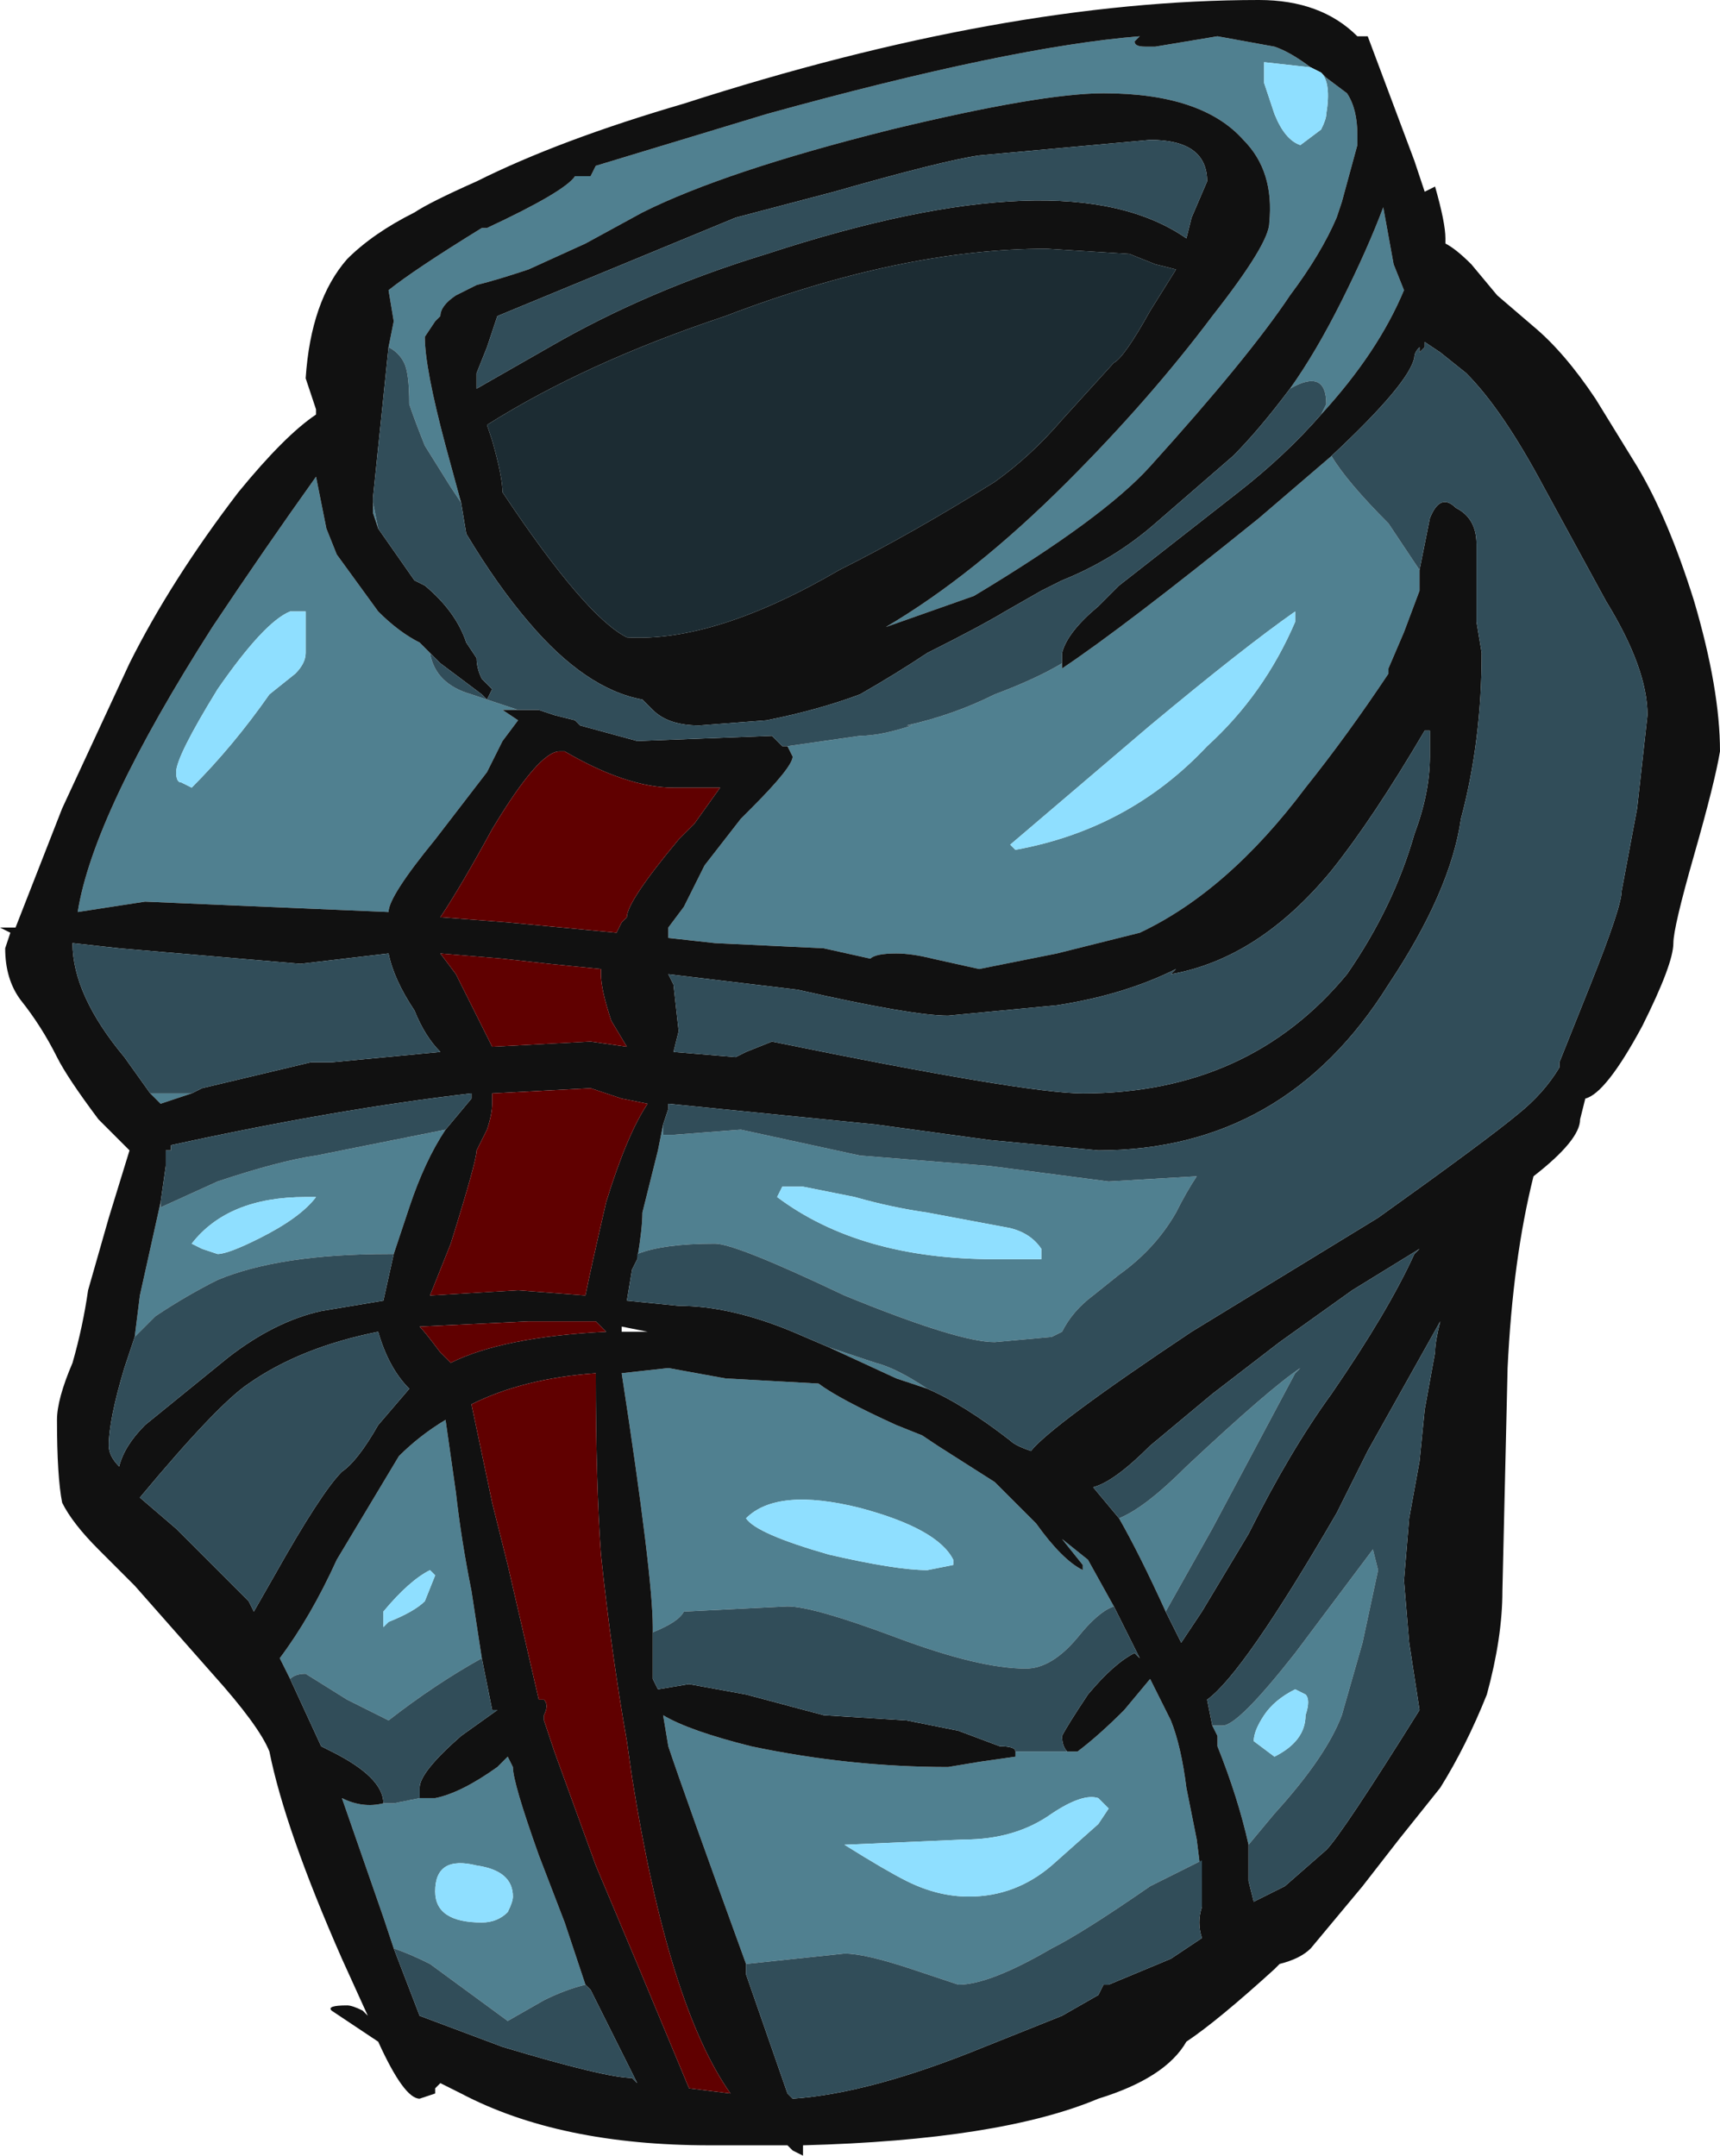 <?xml version="1.0" encoding="UTF-8" standalone="no"?>
<svg xmlns:ffdec="https://www.free-decompiler.com/flash" xmlns:xlink="http://www.w3.org/1999/xlink" ffdec:objectType="shape" height="20.8px" width="16.6px" xmlns="http://www.w3.org/2000/svg">
  <g transform="matrix(1.0, 0.0, 0.0, 1.0, 8.65, 20.55)">
    <path d="M4.0 -19.9 L3.55 -19.95 3.55 -19.75 3.65 -19.45 Q3.75 -19.2 3.9 -19.15 L4.1 -19.3 Q4.15 -19.4 4.15 -19.45 4.2 -19.75 4.1 -19.85 L4.15 -19.8 4.35 -19.65 Q4.45 -19.5 4.45 -19.25 L4.45 -19.15 4.3 -18.6 4.25 -18.45 Q4.1 -18.1 3.8 -17.7 3.4 -17.1 2.45 -16.05 2.0 -15.55 0.75 -14.8 L-0.1 -14.5 Q0.75 -15.0 1.65 -15.9 2.45 -16.7 3.05 -17.5 3.6 -18.2 3.6 -18.4 3.65 -18.9 3.35 -19.2 2.95 -19.65 2.0 -19.65 1.4 -19.65 -0.05 -19.3 -1.65 -18.9 -2.45 -18.5 L-3.0 -18.2 -3.55 -17.95 Q-3.85 -17.85 -4.05 -17.8 L-4.25 -17.7 Q-4.4 -17.6 -4.4 -17.5 L-4.45 -17.45 -4.55 -17.3 Q-4.55 -17.0 -4.35 -16.25 L-4.2 -15.7 -4.3 -15.85 -4.55 -16.25 Q-4.65 -16.5 -4.7 -16.65 -4.7 -16.95 -4.75 -17.05 -4.8 -17.15 -4.9 -17.2 L-4.85 -17.45 -4.9 -17.75 Q-4.65 -17.95 -4.0 -18.35 L-3.95 -18.35 Q-3.2 -18.7 -3.1 -18.85 L-2.95 -18.85 -2.9 -18.95 -1.25 -19.45 Q1.1 -20.1 2.35 -20.2 L2.3 -20.15 Q2.3 -20.1 2.4 -20.1 L2.5 -20.1 3.1 -20.2 3.65 -20.1 Q3.8 -20.05 4.0 -19.9 M3.8 -16.8 Q4.05 -17.15 4.3 -17.65 4.55 -18.15 4.7 -18.55 L4.8 -18.0 4.9 -17.75 Q4.65 -17.15 4.1 -16.55 L4.15 -16.65 Q4.15 -17.0 3.8 -16.8 M1.6 -14.15 L1.6 -14.1 Q2.2 -14.5 3.5 -15.55 L4.2 -16.15 Q4.35 -15.9 4.75 -15.5 L5.05 -15.05 5.05 -14.85 4.9 -14.45 4.75 -14.1 4.75 -14.05 Q4.35 -13.45 3.95 -12.95 3.2 -11.95 2.35 -11.55 L1.55 -11.35 0.8 -11.2 0.35 -11.3 Q0.15 -11.35 0.0 -11.35 -0.2 -11.35 -0.25 -11.3 L-0.7 -11.4 -1.75 -11.45 -2.2 -11.5 -2.2 -11.6 -2.05 -11.8 -1.85 -12.2 -1.5 -12.65 -1.4 -12.75 Q-1.0 -13.15 -1.0 -13.25 L-1.05 -13.35 -0.35 -13.45 Q-0.15 -13.45 0.15 -13.55 L0.1 -13.55 Q0.55 -13.65 0.95 -13.85 1.35 -14.0 1.6 -14.15 M0.3 -7.15 L0.0 -7.25 -0.65 -7.55 -0.2 -7.4 Q0.0 -7.35 0.3 -7.15 M-2.5 -8.4 Q-2.45 -8.7 -2.45 -8.85 L-2.3 -9.45 -2.25 -9.7 -2.25 -9.6 -2.15 -9.6 -1.5 -9.65 -0.35 -9.4 0.9 -9.3 2.05 -9.15 2.9 -9.2 Q2.8 -9.05 2.7 -8.85 2.5 -8.5 2.15 -8.25 L1.9 -8.05 Q1.7 -7.9 1.6 -7.7 L1.5 -7.65 0.95 -7.6 Q0.6 -7.6 -0.5 -8.05 -1.55 -8.55 -1.75 -8.55 -2.25 -8.55 -2.5 -8.45 L-2.5 -8.4 M-3.65 -13.7 L-3.8 -13.7 -3.65 -13.6 -3.8 -13.4 -3.95 -13.1 -4.45 -12.45 Q-4.9 -11.9 -4.9 -11.75 L-7.25 -11.85 -7.9 -11.75 Q-7.75 -12.7 -6.6 -14.5 -6.1 -15.25 -5.6 -15.95 -5.55 -15.7 -5.5 -15.45 L-5.4 -15.2 -5.0 -14.65 Q-4.8 -14.45 -4.6 -14.35 L-4.5 -14.25 Q-4.45 -13.95 -4.1 -13.85 L-3.95 -13.8 -3.65 -13.7 M-5.0 -15.45 L-5.05 -15.6 -5.05 -15.7 -5.0 -15.45 M3.85 -14.55 L3.85 -14.65 Q3.35 -14.3 2.45 -13.55 L1.1 -12.4 1.15 -12.35 Q2.25 -12.55 3.0 -13.35 3.55 -13.85 3.85 -14.55 M1.1 -8.7 L0.3 -8.85 Q-0.05 -8.9 -0.4 -9.0 L-0.9 -9.1 -1.1 -9.1 -1.15 -9.0 Q-0.35 -8.4 0.95 -8.4 L1.4 -8.4 1.4 -8.5 Q1.3 -8.65 1.1 -8.7 M3.05 -3.9 L3.15 -3.9 Q3.3 -3.9 3.85 -4.6 L4.6 -5.6 4.65 -5.4 4.5 -4.7 4.3 -4.0 Q4.15 -3.6 3.65 -3.05 L3.4 -2.75 Q3.3 -3.2 3.1 -3.7 L3.1 -3.8 3.05 -3.9 M2.15 -5.9 Q2.4 -6.0 2.8 -6.4 3.6 -7.15 3.9 -7.35 L3.85 -7.3 3.05 -5.8 2.6 -5.0 Q2.35 -5.55 2.15 -5.9 M3.95 -4.2 L3.85 -4.25 Q3.65 -4.15 3.55 -4.0 3.45 -3.85 3.45 -3.75 L3.65 -3.6 Q3.95 -3.75 3.95 -4.0 4.0 -4.15 3.95 -4.2 M-2.35 -4.8 L-2.35 -4.85 Q-2.35 -5.35 -2.65 -7.3 L-2.2 -7.35 -1.65 -7.25 -0.75 -7.2 Q-0.55 -7.05 0.0 -6.8 L0.25 -6.7 0.4 -6.6 0.95 -6.25 1.35 -5.85 Q1.6 -5.5 1.8 -5.4 L1.8 -5.45 1.6 -5.7 1.85 -5.5 2.1 -5.05 Q1.95 -5.0 1.75 -4.75 1.5 -4.45 1.25 -4.45 0.8 -4.45 0.0 -4.75 -0.8 -5.05 -1.05 -5.05 L-2.05 -5.0 Q-2.1 -4.9 -2.35 -4.8 M1.65 -3.65 L1.75 -3.65 Q1.95 -3.8 2.2 -4.05 L2.45 -4.35 2.65 -3.95 Q2.75 -3.7 2.8 -3.3 L2.9 -2.8 2.95 -2.4 2.95 -2.6 2.45 -2.35 Q1.8 -1.9 1.5 -1.75 0.9 -1.4 0.6 -1.4 L0.15 -1.55 Q-0.3 -1.7 -0.5 -1.7 L-1.45 -1.6 Q-2.05 -3.25 -2.2 -3.7 L-2.25 -4.0 Q-2.0 -3.85 -1.4 -3.7 -0.45 -3.5 0.5 -3.5 L0.8 -3.55 1.15 -3.6 1.15 -3.65 1.65 -3.65 M1.95 -1.3 L1.6 -1.1 1.95 -1.3 M-1.0 -0.3 L-1.05 -0.35 -1.0 -0.3 M0.55 -5.45 L0.55 -5.5 Q0.4 -5.8 -0.35 -6.0 -1.15 -6.2 -1.45 -5.9 -1.35 -5.75 -0.65 -5.55 0.0 -5.4 0.3 -5.4 L0.55 -5.45 M1.95 -3.2 Q1.8 -3.25 1.5 -3.05 1.15 -2.8 0.65 -2.8 L-0.5 -2.75 Q-0.1 -2.5 0.1 -2.4 0.4 -2.25 0.7 -2.25 1.15 -2.25 1.5 -2.55 L1.95 -2.95 2.05 -3.1 1.95 -3.2 M-5.7 -14.25 L-5.7 -14.65 -5.85 -14.65 Q-6.1 -14.55 -6.55 -13.9 -6.95 -13.25 -6.95 -13.1 -6.95 -13.0 -6.9 -13.0 L-6.8 -12.95 Q-6.4 -13.35 -6.05 -13.85 L-5.8 -14.05 Q-5.7 -14.15 -5.7 -14.25 M-7.2 -10.0 L-6.8 -10.0 -7.1 -9.9 -7.2 -10.0 M-4.35 -9.65 Q-4.55 -9.35 -4.7 -8.9 L-4.85 -8.45 -4.9 -8.45 Q-5.95 -8.45 -6.55 -8.2 -6.85 -8.05 -7.15 -7.85 L-7.35 -7.65 -7.3 -8.05 -7.1 -8.95 -7.1 -8.9 -6.55 -9.15 Q-5.95 -9.35 -5.6 -9.4 L-4.35 -9.65 M-5.6 -9.0 L-5.7 -9.0 Q-6.45 -9.0 -6.8 -8.55 L-6.7 -8.5 -6.55 -8.45 Q-6.45 -8.45 -6.15 -8.6 -5.75 -8.8 -5.6 -9.0 M-4.45 -5.35 L-4.5 -5.4 Q-4.7 -5.3 -4.95 -5.0 L-4.95 -4.85 -4.9 -4.9 Q-4.65 -5.0 -4.55 -5.1 L-4.45 -5.35 M-5.85 -4.35 L-5.95 -4.55 Q-5.65 -4.95 -5.4 -5.5 -4.95 -6.25 -4.8 -6.5 -4.6 -6.7 -4.35 -6.85 L-4.25 -6.15 Q-4.2 -5.7 -4.1 -5.2 L-4.0 -4.55 Q-4.45 -4.3 -4.9 -3.95 L-5.3 -4.15 -5.7 -4.4 Q-5.8 -4.4 -5.85 -4.35 M-4.6 -3.2 L-4.45 -3.2 Q-4.2 -3.25 -3.85 -3.5 L-3.75 -3.6 -3.7 -3.5 Q-3.7 -3.35 -3.45 -2.65 L-3.2 -2.0 -3.0 -1.4 Q-3.2 -1.35 -3.4 -1.25 L-3.75 -1.05 -4.5 -1.6 Q-4.7 -1.7 -4.85 -1.75 L-4.95 -2.05 -5.35 -3.2 Q-5.15 -3.1 -4.95 -3.15 L-4.85 -3.15 -4.6 -3.2 M-3.75 -2.1 Q-3.7 -2.2 -3.7 -2.25 -3.7 -2.5 -4.05 -2.55 -4.45 -2.65 -4.45 -2.3 -4.45 -2.0 -4.0 -2.0 -3.85 -2.0 -3.75 -2.1" fill="#508090" fill-rule="evenodd" stroke="none"/>
    <path d="M4.0 -19.9 Q3.8 -20.05 3.65 -20.1 L3.1 -20.2 2.5 -20.1 2.4 -20.1 Q2.3 -20.1 2.3 -20.15 L2.35 -20.2 Q1.1 -20.1 -1.25 -19.45 L-2.9 -18.95 -2.95 -18.85 -3.1 -18.85 Q-3.2 -18.7 -3.95 -18.35 L-4.0 -18.35 Q-4.65 -17.95 -4.9 -17.75 L-4.85 -17.45 -4.9 -17.2 -5.05 -15.75 -5.05 -15.7 -5.05 -15.6 -5.0 -15.45 -4.65 -14.95 -4.55 -14.9 Q-4.25 -14.65 -4.15 -14.35 L-4.05 -14.2 Q-4.05 -14.1 -4.0 -14.0 L-3.9 -13.9 -3.95 -13.8 -4.0 -13.85 -4.4 -14.15 -4.5 -14.25 -4.6 -14.35 Q-4.8 -14.45 -5.0 -14.65 L-5.4 -15.2 -5.5 -15.45 Q-5.55 -15.7 -5.6 -15.95 -6.1 -15.25 -6.6 -14.5 -7.75 -12.7 -7.9 -11.75 L-7.25 -11.85 -4.9 -11.75 Q-4.9 -11.9 -4.45 -12.45 L-3.95 -13.1 -3.8 -13.4 -3.65 -13.6 -3.8 -13.7 -3.65 -13.7 -3.45 -13.7 -3.3 -13.65 -3.1 -13.6 -3.05 -13.55 -2.5 -13.4 -1.2 -13.45 -1.1 -13.35 -1.05 -13.35 -1.0 -13.25 Q-1.0 -13.15 -1.4 -12.75 L-1.5 -12.65 -1.85 -12.2 -2.05 -11.8 -2.2 -11.6 -2.2 -11.5 -1.75 -11.45 -0.7 -11.4 -0.25 -11.3 Q-0.2 -11.35 0.0 -11.35 0.15 -11.35 0.35 -11.3 L0.8 -11.2 1.55 -11.35 2.35 -11.55 Q3.2 -11.95 3.95 -12.95 4.35 -13.45 4.75 -14.05 L4.75 -14.1 4.9 -14.45 5.05 -14.85 5.05 -15.05 5.15 -15.55 Q5.25 -15.8 5.4 -15.65 5.6 -15.55 5.6 -15.3 L5.6 -14.55 5.65 -14.25 Q5.65 -13.4 5.45 -12.65 5.35 -11.95 4.75 -11.05 3.75 -9.45 1.95 -9.45 L0.9 -9.55 -0.2 -9.7 -2.2 -9.9 -2.2 -9.85 -2.25 -9.7 -2.3 -9.45 -2.45 -8.85 Q-2.45 -8.7 -2.5 -8.4 L-2.55 -8.3 -2.6 -8.0 -2.1 -7.95 Q-1.6 -7.95 -1.0 -7.7 L-0.65 -7.55 0.0 -7.25 0.3 -7.15 Q0.65 -7.0 1.1 -6.65 1.15 -6.6 1.3 -6.55 1.5 -6.8 2.85 -7.7 L4.65 -8.8 Q5.7 -9.55 6.0 -9.8 6.25 -10.0 6.4 -10.25 L6.4 -10.3 6.7 -11.05 Q7.0 -11.8 7.0 -11.95 L7.15 -12.75 7.25 -13.65 Q7.25 -14.1 6.85 -14.75 L6.25 -15.85 Q5.85 -16.6 5.5 -16.95 L5.25 -17.15 5.1 -17.25 5.1 -17.2 5.05 -17.15 5.05 -17.2 Q5.0 -17.15 5.0 -17.1 4.95 -16.85 4.2 -16.15 L3.5 -15.55 Q2.2 -14.5 1.6 -14.1 L1.6 -14.15 1.6 -14.25 Q1.65 -14.45 1.95 -14.7 L2.15 -14.9 3.3 -15.8 Q3.75 -16.15 4.1 -16.55 4.65 -17.15 4.9 -17.75 L4.8 -18.0 4.7 -18.55 Q4.55 -18.15 4.3 -17.65 4.05 -17.15 3.8 -16.8 3.5 -16.4 3.25 -16.15 L2.5 -15.5 Q2.1 -15.15 1.6 -14.95 L1.4 -14.85 1.05 -14.65 Q0.8 -14.5 0.3 -14.25 0.0 -14.05 -0.35 -13.85 -0.75 -13.7 -1.25 -13.6 L-1.9 -13.55 Q-2.2 -13.55 -2.35 -13.7 L-2.45 -13.8 Q-3.0 -13.9 -3.55 -14.55 -3.85 -14.9 -4.15 -15.4 L-4.2 -15.7 -4.35 -16.25 Q-4.55 -17.0 -4.55 -17.3 L-4.45 -17.45 -4.4 -17.5 Q-4.4 -17.6 -4.25 -17.7 L-4.05 -17.8 Q-3.85 -17.85 -3.55 -17.95 L-3.0 -18.2 -2.45 -18.5 Q-1.65 -18.9 -0.05 -19.3 1.4 -19.65 2.0 -19.65 2.95 -19.65 3.35 -19.2 3.65 -18.9 3.6 -18.4 3.6 -18.2 3.05 -17.5 2.45 -16.7 1.65 -15.9 0.75 -15.0 -0.1 -14.5 L0.75 -14.8 Q2.0 -15.55 2.45 -16.05 3.4 -17.1 3.8 -17.7 4.1 -18.1 4.25 -18.45 L4.3 -18.6 4.45 -19.15 4.45 -19.25 Q4.45 -19.5 4.35 -19.65 L4.15 -19.8 4.1 -19.85 4.0 -19.9 M4.45 -20.2 L4.55 -20.2 5.0 -19.0 5.1 -18.7 5.2 -18.75 Q5.3 -18.4 5.3 -18.25 L5.3 -18.2 Q5.4 -18.15 5.55 -18.0 L5.8 -17.7 6.15 -17.4 Q6.45 -17.15 6.75 -16.7 L7.15 -16.05 Q7.45 -15.55 7.7 -14.75 7.95 -13.9 7.95 -13.3 7.9 -13.0 7.7 -12.3 7.5 -11.6 7.5 -11.45 7.5 -11.25 7.2 -10.65 6.85 -10.0 6.65 -9.95 L6.6 -9.75 Q6.6 -9.55 6.15 -9.2 5.95 -8.4 5.9 -7.35 L5.85 -5.2 Q5.85 -4.75 5.7 -4.2 5.5 -3.7 5.25 -3.3 L4.85 -2.8 4.5 -2.35 4.0 -1.75 Q3.9 -1.65 3.7 -1.6 L3.65 -1.55 Q3.1 -1.05 2.8 -0.85 2.6 -0.5 1.95 -0.3 1.0 0.1 -0.9 0.15 L-0.9 0.25 -1.0 0.2 -1.05 0.15 -1.8 0.15 Q-3.25 0.15 -4.2 -0.35 L-4.4 -0.45 -4.45 -0.4 -4.45 -0.35 -4.6 -0.3 Q-4.75 -0.3 -5.0 -0.85 L-5.45 -1.15 Q-5.5 -1.2 -5.3 -1.2 -5.25 -1.2 -5.15 -1.15 L-5.1 -1.1 -5.35 -1.65 Q-5.9 -2.9 -6.05 -3.65 -6.15 -3.9 -6.6 -4.4 L-7.35 -5.25 -7.7 -5.6 Q-7.95 -5.85 -8.05 -6.05 -8.1 -6.3 -8.1 -6.85 -8.1 -7.05 -7.95 -7.4 -7.85 -7.75 -7.8 -8.1 L-7.6 -8.8 -7.4 -9.45 -7.7 -9.75 Q-8.0 -10.15 -8.1 -10.35 -8.25 -10.65 -8.45 -10.9 -8.6 -11.1 -8.6 -11.4 L-8.55 -11.55 -8.65 -11.6 -8.5 -11.6 -8.05 -12.75 -7.4 -14.15 Q-7.0 -14.95 -6.35 -15.8 -5.9 -16.35 -5.6 -16.55 L-5.6 -16.6 -5.7 -16.9 Q-5.65 -17.65 -5.3 -18.05 -5.05 -18.3 -4.65 -18.5 -4.5 -18.6 -4.05 -18.8 -3.25 -19.2 -2.05 -19.55 1.05 -20.55 3.5 -20.55 4.1 -20.55 4.45 -20.2 M2.25 -18.1 L1.45 -18.15 Q0.05 -18.15 -1.65 -17.5 -3.0 -17.05 -3.95 -16.45 L-3.9 -16.3 Q-3.8 -15.95 -3.8 -15.8 -3.0 -14.6 -2.6 -14.4 -1.75 -14.35 -0.55 -15.05 0.15 -15.4 0.95 -15.9 1.3 -16.15 1.6 -16.5 L2.1 -17.05 Q2.2 -17.1 2.45 -17.55 L2.7 -17.95 2.5 -18.0 2.25 -18.1 M2.85 -18.45 L3.0 -18.8 Q3.0 -19.2 2.45 -19.2 L0.8 -19.05 Q0.45 -19.0 -0.6 -18.7 L-1.55 -18.45 -3.85 -17.5 -3.95 -17.2 -4.05 -16.95 -4.05 -16.8 -3.35 -17.2 Q-2.4 -17.75 -1.25 -18.1 1.65 -19.05 2.8 -18.25 L2.85 -18.45 M5.1 -13.5 Q4.6 -12.65 4.2 -12.15 3.5 -11.3 2.65 -11.15 L2.7 -11.2 Q2.2 -10.95 1.55 -10.85 L0.5 -10.75 Q0.15 -10.75 -0.95 -11.0 L-2.2 -11.15 -2.15 -11.05 -2.1 -10.6 -2.15 -10.4 -1.55 -10.35 -1.45 -10.4 -1.2 -10.5 Q1.25 -10.0 1.8 -10.0 3.4 -10.0 4.35 -11.15 4.8 -11.8 5.0 -12.5 5.15 -12.9 5.15 -13.25 L5.15 -13.5 5.1 -13.5 M3.4 -2.75 L3.4 -2.4 3.45 -2.2 3.75 -2.35 4.15 -2.7 Q4.3 -2.85 5.05 -4.05 L4.95 -4.7 4.9 -5.3 4.95 -5.9 5.05 -6.45 5.1 -6.95 5.2 -7.5 Q5.2 -7.6 5.25 -7.8 L4.55 -6.55 4.25 -5.95 Q3.35 -4.4 3.0 -4.15 L3.05 -3.9 3.1 -3.8 3.1 -3.7 Q3.3 -3.2 3.4 -2.75 M2.6 -5.0 L2.75 -4.7 2.95 -5.0 3.4 -5.75 Q3.8 -6.55 4.2 -7.1 4.75 -7.9 5.0 -8.45 L5.05 -8.5 4.4 -8.1 3.7 -7.6 3.05 -7.1 2.45 -6.6 Q2.1 -6.25 1.9 -6.2 L2.15 -5.9 Q2.35 -5.55 2.6 -5.0 M2.1 -5.05 L1.85 -5.5 1.6 -5.7 1.8 -5.45 1.8 -5.4 Q1.6 -5.5 1.35 -5.85 L0.95 -6.25 0.4 -6.6 0.25 -6.7 0.0 -6.8 Q-0.55 -7.05 -0.75 -7.2 L-1.65 -7.25 -2.2 -7.35 -2.65 -7.3 Q-2.35 -5.35 -2.35 -4.85 L-2.35 -4.8 -2.35 -4.35 -2.3 -4.25 -2.0 -4.3 -1.45 -4.2 -0.7 -4.0 0.1 -3.95 0.6 -3.85 1.0 -3.7 Q1.15 -3.7 1.15 -3.65 L1.15 -3.6 0.8 -3.55 0.5 -3.5 Q-0.45 -3.5 -1.4 -3.7 -2.0 -3.85 -2.25 -4.0 L-2.2 -3.7 Q-2.05 -3.25 -1.45 -1.6 L-1.45 -1.5 -1.05 -0.35 -1.0 -0.3 Q-0.25 -0.35 0.85 -0.8 L1.6 -1.1 1.95 -1.3 2.0 -1.4 2.05 -1.4 2.65 -1.65 2.95 -1.85 Q2.9 -2.0 2.95 -2.15 L2.95 -2.4 2.9 -2.8 2.8 -3.3 Q2.75 -3.7 2.65 -3.95 L2.45 -4.35 2.2 -4.05 Q1.95 -3.8 1.75 -3.65 L1.65 -3.65 Q1.6 -3.7 1.6 -3.8 1.65 -3.9 1.85 -4.2 2.1 -4.5 2.3 -4.6 L2.35 -4.55 2.1 -5.05 M-1.65 -12.95 L-2.15 -12.95 Q-2.6 -12.95 -3.2 -13.3 L-3.25 -13.3 Q-3.45 -13.3 -3.9 -12.55 -4.2 -12.0 -4.4 -11.7 L-3.75 -11.65 -2.7 -11.55 -2.65 -11.65 -2.6 -11.7 Q-2.6 -11.85 -2.1 -12.45 L-1.95 -12.6 -1.7 -12.95 -1.65 -12.95 M-2.85 -11.2 L-3.35 -11.25 -3.8 -11.3 -4.4 -11.35 -4.25 -11.15 Q-3.95 -10.55 -3.9 -10.45 L-2.95 -10.5 -2.6 -10.45 -2.75 -10.7 Q-2.85 -11.0 -2.85 -11.15 L-2.85 -11.2 M-6.8 -10.0 L-6.7 -10.05 -5.65 -10.3 -5.45 -10.3 -4.4 -10.4 Q-4.55 -10.55 -4.65 -10.8 -4.85 -11.1 -4.9 -11.35 L-5.75 -11.25 -7.5 -11.4 -7.95 -11.45 Q-7.95 -10.95 -7.45 -10.35 L-7.2 -10.0 -7.1 -9.9 -6.8 -10.0 M-3.9 -9.9 Q-3.9 -9.8 -3.95 -9.65 L-4.05 -9.45 Q-4.05 -9.35 -4.3 -8.55 L-4.5 -8.05 -3.65 -8.1 -3.0 -8.05 Q-2.95 -8.3 -2.8 -8.95 -2.6 -9.6 -2.4 -9.9 L-2.65 -9.95 -2.95 -10.05 -3.9 -10.0 -3.9 -9.9 M-4.85 -8.45 L-4.7 -8.9 Q-4.55 -9.35 -4.35 -9.65 L-4.1 -9.95 -4.1 -10.0 Q-5.4 -9.85 -7.0 -9.5 L-7.0 -9.45 -7.05 -9.45 -7.05 -9.3 -7.1 -8.95 -7.3 -8.05 -7.35 -7.65 -7.45 -7.35 Q-7.6 -6.85 -7.6 -6.6 -7.6 -6.5 -7.5 -6.4 -7.45 -6.6 -7.25 -6.8 L-6.45 -7.45 Q-6.0 -7.8 -5.55 -7.9 L-4.95 -8.0 -4.85 -8.45 M-6.25 -7.2 Q-6.55 -7.0 -7.3 -6.1 L-6.95 -5.8 -6.25 -5.1 -6.2 -5.0 -6.0 -5.35 Q-5.55 -6.15 -5.35 -6.35 -5.2 -6.45 -5.0 -6.8 L-4.7 -7.15 Q-4.9 -7.35 -5.0 -7.7 -5.75 -7.55 -6.25 -7.2 M-4.6 -7.75 Q-4.55 -7.7 -4.4 -7.5 L-4.3 -7.4 Q-3.8 -7.65 -2.8 -7.7 L-2.9 -7.8 -3.55 -7.8 -4.6 -7.75 M-2.65 -7.7 L-2.4 -7.7 -2.65 -7.75 -2.65 -7.7 M-3.4 -4.15 Q-3.35 -4.1 -3.4 -4.0 L-3.4 -3.95 -3.3 -3.65 -2.9 -2.55 -2.5 -1.6 -2.0 -0.4 -1.6 -0.35 Q-2.2 -1.2 -2.55 -3.4 L-2.6 -3.75 Q-2.75 -4.6 -2.85 -5.55 -2.9 -6.25 -2.9 -7.3 -3.6 -7.25 -4.1 -7.0 L-3.9 -6.05 -3.75 -5.45 -3.45 -4.15 -3.4 -4.15 M-4.0 -4.55 L-4.1 -5.2 Q-4.2 -5.7 -4.25 -6.15 L-4.35 -6.85 Q-4.6 -6.7 -4.8 -6.5 -4.95 -6.25 -5.4 -5.5 -5.65 -4.95 -5.95 -4.55 L-5.85 -4.35 -5.55 -3.7 -5.45 -3.65 Q-4.95 -3.4 -4.95 -3.15 -5.15 -3.1 -5.35 -3.2 L-4.95 -2.05 -4.85 -1.75 -4.6 -1.1 -3.8 -0.8 Q-2.8 -0.5 -2.55 -0.5 L-2.5 -0.45 -2.95 -1.35 -3.0 -1.4 -3.2 -2.0 -3.45 -2.65 Q-3.7 -3.35 -3.7 -3.5 L-3.75 -3.6 -3.85 -3.5 Q-4.2 -3.25 -4.45 -3.2 L-4.6 -3.2 -4.6 -3.3 Q-4.6 -3.45 -4.2 -3.8 L-3.85 -4.05 -3.9 -4.05 -4.0 -4.55" fill="#111111" fill-rule="evenodd" stroke="none"/>
    <path d="M4.1 -19.85 Q4.2 -19.75 4.15 -19.45 4.15 -19.4 4.1 -19.3 L3.9 -19.15 Q3.75 -19.2 3.65 -19.45 L3.55 -19.75 3.55 -19.95 4.0 -19.9 4.1 -19.85 M3.85 -14.55 Q3.55 -13.85 3.0 -13.35 2.25 -12.55 1.15 -12.35 L1.1 -12.4 2.45 -13.55 Q3.35 -14.3 3.85 -14.65 L3.85 -14.55 M1.1 -8.7 Q1.3 -8.65 1.4 -8.5 L1.4 -8.4 0.95 -8.4 Q-0.35 -8.4 -1.15 -9.0 L-1.1 -9.1 -0.9 -9.1 -0.4 -9.0 Q-0.05 -8.9 0.3 -8.85 L1.1 -8.7 M3.95 -4.2 Q4.0 -4.15 3.95 -4.0 3.95 -3.75 3.65 -3.6 L3.45 -3.75 Q3.45 -3.85 3.55 -4.0 3.65 -4.15 3.85 -4.25 L3.95 -4.2 M0.55 -5.45 L0.3 -5.4 Q0.0 -5.4 -0.65 -5.55 -1.35 -5.75 -1.45 -5.9 -1.15 -6.2 -0.35 -6.0 0.4 -5.8 0.55 -5.5 L0.55 -5.45 M1.95 -3.2 L2.05 -3.1 1.95 -2.95 1.5 -2.55 Q1.15 -2.25 0.7 -2.25 0.4 -2.25 0.1 -2.4 -0.1 -2.5 -0.5 -2.75 L0.65 -2.8 Q1.15 -2.8 1.5 -3.05 1.8 -3.25 1.95 -3.2 M-5.7 -14.25 Q-5.7 -14.15 -5.8 -14.05 L-6.05 -13.85 Q-6.4 -13.35 -6.8 -12.95 L-6.9 -13.0 Q-6.95 -13.0 -6.95 -13.1 -6.95 -13.25 -6.55 -13.9 -6.1 -14.55 -5.85 -14.65 L-5.7 -14.65 -5.7 -14.25 M-5.6 -9.0 Q-5.75 -8.8 -6.15 -8.6 -6.45 -8.45 -6.55 -8.45 L-6.7 -8.5 -6.8 -8.55 Q-6.45 -9.0 -5.7 -9.0 L-5.6 -9.0 M-4.45 -5.35 L-4.55 -5.1 Q-4.65 -5.0 -4.9 -4.9 L-4.95 -4.85 -4.95 -5.0 Q-4.7 -5.3 -4.5 -5.4 L-4.45 -5.35 M-3.75 -2.1 Q-3.85 -2.0 -4.0 -2.0 -4.45 -2.0 -4.45 -2.3 -4.45 -2.65 -4.05 -2.55 -3.7 -2.5 -3.7 -2.25 -3.7 -2.2 -3.75 -2.1" fill="#8fdfff" fill-rule="evenodd" stroke="none"/>
    <path d="M2.25 -18.1 L2.5 -18.0 2.7 -17.95 2.45 -17.55 Q2.2 -17.1 2.1 -17.05 L1.6 -16.5 Q1.3 -16.15 0.95 -15.9 0.15 -15.4 -0.55 -15.05 -1.75 -14.35 -2.6 -14.4 -3.0 -14.6 -3.8 -15.8 -3.8 -15.95 -3.9 -16.3 L-3.95 -16.45 Q-3.0 -17.05 -1.65 -17.5 0.05 -18.15 1.45 -18.15 L2.25 -18.1" fill="#1c2c33" fill-rule="evenodd" stroke="none"/>
    <path d="M-4.9 -17.2 Q-4.8 -17.15 -4.75 -17.05 -4.7 -16.95 -4.7 -16.65 -4.65 -16.5 -4.55 -16.25 L-4.3 -15.85 -4.2 -15.7 -4.15 -15.4 Q-3.85 -14.9 -3.55 -14.55 -3.0 -13.9 -2.45 -13.8 L-2.35 -13.7 Q-2.2 -13.55 -1.9 -13.55 L-1.25 -13.6 Q-0.75 -13.7 -0.35 -13.85 0.0 -14.05 0.3 -14.25 0.8 -14.5 1.05 -14.65 L1.4 -14.85 1.6 -14.95 Q2.1 -15.15 2.5 -15.5 L3.25 -16.15 Q3.5 -16.4 3.8 -16.8 4.15 -17.0 4.15 -16.65 L4.1 -16.55 Q3.75 -16.15 3.3 -15.8 L2.15 -14.9 1.95 -14.7 Q1.65 -14.45 1.6 -14.25 L1.6 -14.15 Q1.35 -14.0 0.95 -13.85 0.55 -13.65 0.1 -13.55 L0.15 -13.55 Q-0.15 -13.45 -0.35 -13.45 L-1.05 -13.35 -1.1 -13.35 -1.2 -13.45 -2.5 -13.4 -3.05 -13.55 -3.1 -13.6 -3.3 -13.65 -3.45 -13.7 -3.65 -13.7 -3.95 -13.8 -4.1 -13.85 Q-4.45 -13.95 -4.5 -14.25 L-4.4 -14.15 -4.0 -13.85 -3.95 -13.8 -3.9 -13.9 -4.0 -14.0 Q-4.05 -14.1 -4.05 -14.2 L-4.15 -14.35 Q-4.25 -14.65 -4.55 -14.9 L-4.65 -14.95 -5.0 -15.45 -5.05 -15.7 -5.05 -15.75 -4.9 -17.2 M4.2 -16.15 Q4.95 -16.85 5.0 -17.1 5.0 -17.15 5.05 -17.2 L5.05 -17.15 5.1 -17.2 5.1 -17.25 5.25 -17.15 5.5 -16.95 Q5.85 -16.6 6.25 -15.85 L6.85 -14.75 Q7.25 -14.1 7.25 -13.65 L7.15 -12.75 7.0 -11.95 Q7.0 -11.8 6.7 -11.05 L6.4 -10.3 6.4 -10.25 Q6.25 -10.0 6.0 -9.8 5.7 -9.55 4.65 -8.8 L2.85 -7.7 Q1.5 -6.8 1.3 -6.55 1.15 -6.6 1.1 -6.65 0.65 -7.0 0.3 -7.15 0.0 -7.35 -0.2 -7.4 L-0.65 -7.55 -1.0 -7.7 Q-1.6 -7.95 -2.1 -7.95 L-2.6 -8.0 -2.55 -8.3 -2.5 -8.4 -2.5 -8.45 Q-2.25 -8.55 -1.75 -8.55 -1.55 -8.55 -0.5 -8.05 0.6 -7.6 0.95 -7.6 L1.5 -7.65 1.6 -7.7 Q1.7 -7.9 1.9 -8.05 L2.15 -8.25 Q2.5 -8.5 2.7 -8.85 2.8 -9.05 2.9 -9.2 L2.05 -9.15 0.9 -9.3 -0.35 -9.4 -1.5 -9.65 -2.15 -9.6 -2.25 -9.6 -2.25 -9.7 -2.2 -9.85 -2.2 -9.9 -0.2 -9.7 0.9 -9.55 1.95 -9.45 Q3.75 -9.45 4.75 -11.05 5.35 -11.95 5.45 -12.65 5.65 -13.4 5.65 -14.25 L5.6 -14.55 5.6 -15.3 Q5.6 -15.55 5.4 -15.65 5.25 -15.8 5.15 -15.55 L5.05 -15.05 4.75 -15.5 Q4.35 -15.9 4.2 -16.15 M2.85 -18.45 L2.8 -18.25 Q1.65 -19.05 -1.25 -18.1 -2.4 -17.75 -3.35 -17.2 L-4.05 -16.8 -4.05 -16.95 -3.95 -17.2 -3.85 -17.5 -1.55 -18.45 -0.6 -18.7 Q0.45 -19.0 0.8 -19.05 L2.45 -19.2 Q3.0 -19.2 3.0 -18.8 L2.85 -18.45 M5.1 -13.5 L5.15 -13.5 5.15 -13.25 Q5.15 -12.9 5.0 -12.5 4.8 -11.8 4.35 -11.15 3.4 -10.0 1.8 -10.0 1.25 -10.0 -1.2 -10.5 L-1.45 -10.4 -1.55 -10.35 -2.15 -10.4 -2.1 -10.6 -2.15 -11.05 -2.2 -11.15 -0.95 -11.0 Q0.15 -10.75 0.5 -10.75 L1.55 -10.85 Q2.2 -10.95 2.7 -11.2 L2.65 -11.15 Q3.5 -11.3 4.2 -12.15 4.6 -12.65 5.1 -13.5 M3.05 -3.9 L3.0 -4.15 Q3.35 -4.4 4.25 -5.95 L4.55 -6.55 5.25 -7.8 Q5.2 -7.6 5.2 -7.5 L5.1 -6.95 5.05 -6.45 4.95 -5.9 4.9 -5.3 4.95 -4.7 5.05 -4.05 Q4.3 -2.85 4.15 -2.7 L3.75 -2.35 3.45 -2.2 3.4 -2.4 3.4 -2.75 3.65 -3.05 Q4.15 -3.6 4.3 -4.0 L4.5 -4.7 4.65 -5.4 4.6 -5.6 3.85 -4.6 Q3.3 -3.9 3.15 -3.9 L3.05 -3.9 M2.6 -5.0 L3.05 -5.8 3.85 -7.3 3.9 -7.35 Q3.6 -7.15 2.8 -6.4 2.4 -6.0 2.15 -5.9 L1.9 -6.2 Q2.1 -6.25 2.45 -6.6 L3.05 -7.1 3.7 -7.6 4.4 -8.1 5.05 -8.5 5.0 -8.45 Q4.75 -7.9 4.2 -7.1 3.8 -6.55 3.4 -5.75 L2.95 -5.0 2.75 -4.7 2.6 -5.0 M-2.35 -4.8 Q-2.1 -4.9 -2.05 -5.0 L-1.05 -5.05 Q-0.8 -5.05 0.0 -4.75 0.8 -4.45 1.25 -4.45 1.5 -4.45 1.75 -4.75 1.95 -5.0 2.1 -5.05 L2.35 -4.55 2.3 -4.6 Q2.1 -4.5 1.85 -4.2 1.65 -3.9 1.6 -3.8 1.6 -3.7 1.65 -3.65 L1.15 -3.65 Q1.15 -3.7 1.0 -3.7 L0.6 -3.85 0.1 -3.95 -0.7 -4.0 -1.45 -4.2 -2.0 -4.3 -2.3 -4.25 -2.35 -4.35 -2.35 -4.8 M2.95 -2.4 L2.95 -2.15 Q2.9 -2.0 2.95 -1.85 L2.65 -1.65 2.05 -1.4 2.0 -1.4 1.95 -1.3 1.6 -1.1 0.85 -0.8 Q-0.25 -0.35 -1.0 -0.3 L-1.05 -0.35 -1.45 -1.5 -1.45 -1.6 -0.5 -1.7 Q-0.3 -1.7 0.15 -1.55 L0.6 -1.4 Q0.9 -1.4 1.5 -1.75 1.8 -1.9 2.45 -2.35 L2.95 -2.6 2.95 -2.4 M-7.2 -10.0 L-7.45 -10.35 Q-7.95 -10.95 -7.95 -11.45 L-7.5 -11.4 -5.75 -11.25 -4.9 -11.35 Q-4.85 -11.1 -4.65 -10.8 -4.55 -10.55 -4.4 -10.4 L-5.45 -10.3 -5.65 -10.3 -6.7 -10.05 -6.8 -10.0 -7.2 -10.0 M-4.35 -9.65 L-5.6 -9.4 Q-5.95 -9.35 -6.55 -9.15 L-7.1 -8.9 -7.1 -8.95 -7.05 -9.3 -7.05 -9.45 -7.0 -9.45 -7.0 -9.5 Q-5.4 -9.85 -4.1 -10.0 L-4.1 -9.95 -4.35 -9.65 M-7.35 -7.65 L-7.15 -7.85 Q-6.85 -8.05 -6.55 -8.2 -5.95 -8.45 -4.9 -8.45 L-4.85 -8.45 -4.95 -8.0 -5.55 -7.9 Q-6.0 -7.8 -6.45 -7.45 L-7.25 -6.8 Q-7.45 -6.6 -7.5 -6.4 -7.6 -6.5 -7.6 -6.6 -7.6 -6.85 -7.45 -7.35 L-7.35 -7.65 M-6.25 -7.2 Q-5.75 -7.55 -5.0 -7.7 -4.9 -7.35 -4.7 -7.15 L-5.0 -6.8 Q-5.2 -6.45 -5.35 -6.35 -5.55 -6.15 -6.0 -5.35 L-6.2 -5.0 -6.25 -5.1 -6.95 -5.8 -7.3 -6.1 Q-6.55 -7.0 -6.25 -7.2 M-5.85 -4.35 Q-5.8 -4.4 -5.7 -4.4 L-5.3 -4.15 -4.9 -3.95 Q-4.45 -4.3 -4.0 -4.55 L-3.9 -4.05 -3.85 -4.05 -4.2 -3.8 Q-4.6 -3.45 -4.6 -3.3 L-4.6 -3.2 -4.85 -3.15 -4.95 -3.15 Q-4.95 -3.4 -5.45 -3.65 L-5.55 -3.7 -5.85 -4.35 M-3.0 -1.4 L-2.95 -1.35 -2.5 -0.45 -2.55 -0.5 Q-2.8 -0.5 -3.8 -0.8 L-4.6 -1.1 -4.85 -1.75 Q-4.7 -1.7 -4.5 -1.6 L-3.75 -1.05 -3.4 -1.25 Q-3.2 -1.35 -3.0 -1.4" fill="#314d59" fill-rule="evenodd" stroke="none"/>
    <path d="M-2.85 -11.2 L-2.85 -11.15 Q-2.85 -11.0 -2.75 -10.7 L-2.6 -10.45 -2.95 -10.5 -3.9 -10.45 Q-3.95 -10.55 -4.25 -11.15 L-4.4 -11.35 -3.8 -11.3 -3.35 -11.25 -2.85 -11.2 M-1.65 -12.95 L-1.7 -12.95 -1.95 -12.6 -2.1 -12.45 Q-2.6 -11.85 -2.6 -11.7 L-2.65 -11.65 -2.7 -11.55 -3.75 -11.65 -4.4 -11.7 Q-4.2 -12.0 -3.9 -12.55 -3.45 -13.3 -3.25 -13.3 L-3.2 -13.3 Q-2.6 -12.95 -2.15 -12.95 L-1.65 -12.95 M-3.9 -9.9 L-3.9 -10.0 -2.95 -10.05 -2.65 -9.95 -2.4 -9.9 Q-2.6 -9.6 -2.8 -8.95 -2.95 -8.3 -3.0 -8.05 L-3.65 -8.1 -4.5 -8.05 -4.3 -8.55 Q-4.05 -9.35 -4.05 -9.45 L-3.95 -9.65 Q-3.9 -9.8 -3.9 -9.9 M-4.6 -7.75 L-3.55 -7.8 -2.9 -7.8 -2.8 -7.7 Q-3.8 -7.65 -4.3 -7.4 L-4.4 -7.5 Q-4.55 -7.7 -4.6 -7.75 M-3.4 -4.15 L-3.45 -4.15 -3.75 -5.45 -3.9 -6.05 -4.1 -7.0 Q-3.6 -7.25 -2.9 -7.3 -2.9 -6.25 -2.85 -5.55 -2.75 -4.6 -2.6 -3.75 L-2.55 -3.4 Q-2.2 -1.2 -1.6 -0.35 L-2.0 -0.4 -2.5 -1.6 -2.9 -2.55 -3.3 -3.65 -3.4 -3.95 -3.4 -4.0 Q-3.35 -4.1 -3.4 -4.15" fill="#600000" fill-rule="evenodd" stroke="none"/>
  </g>
</svg>
